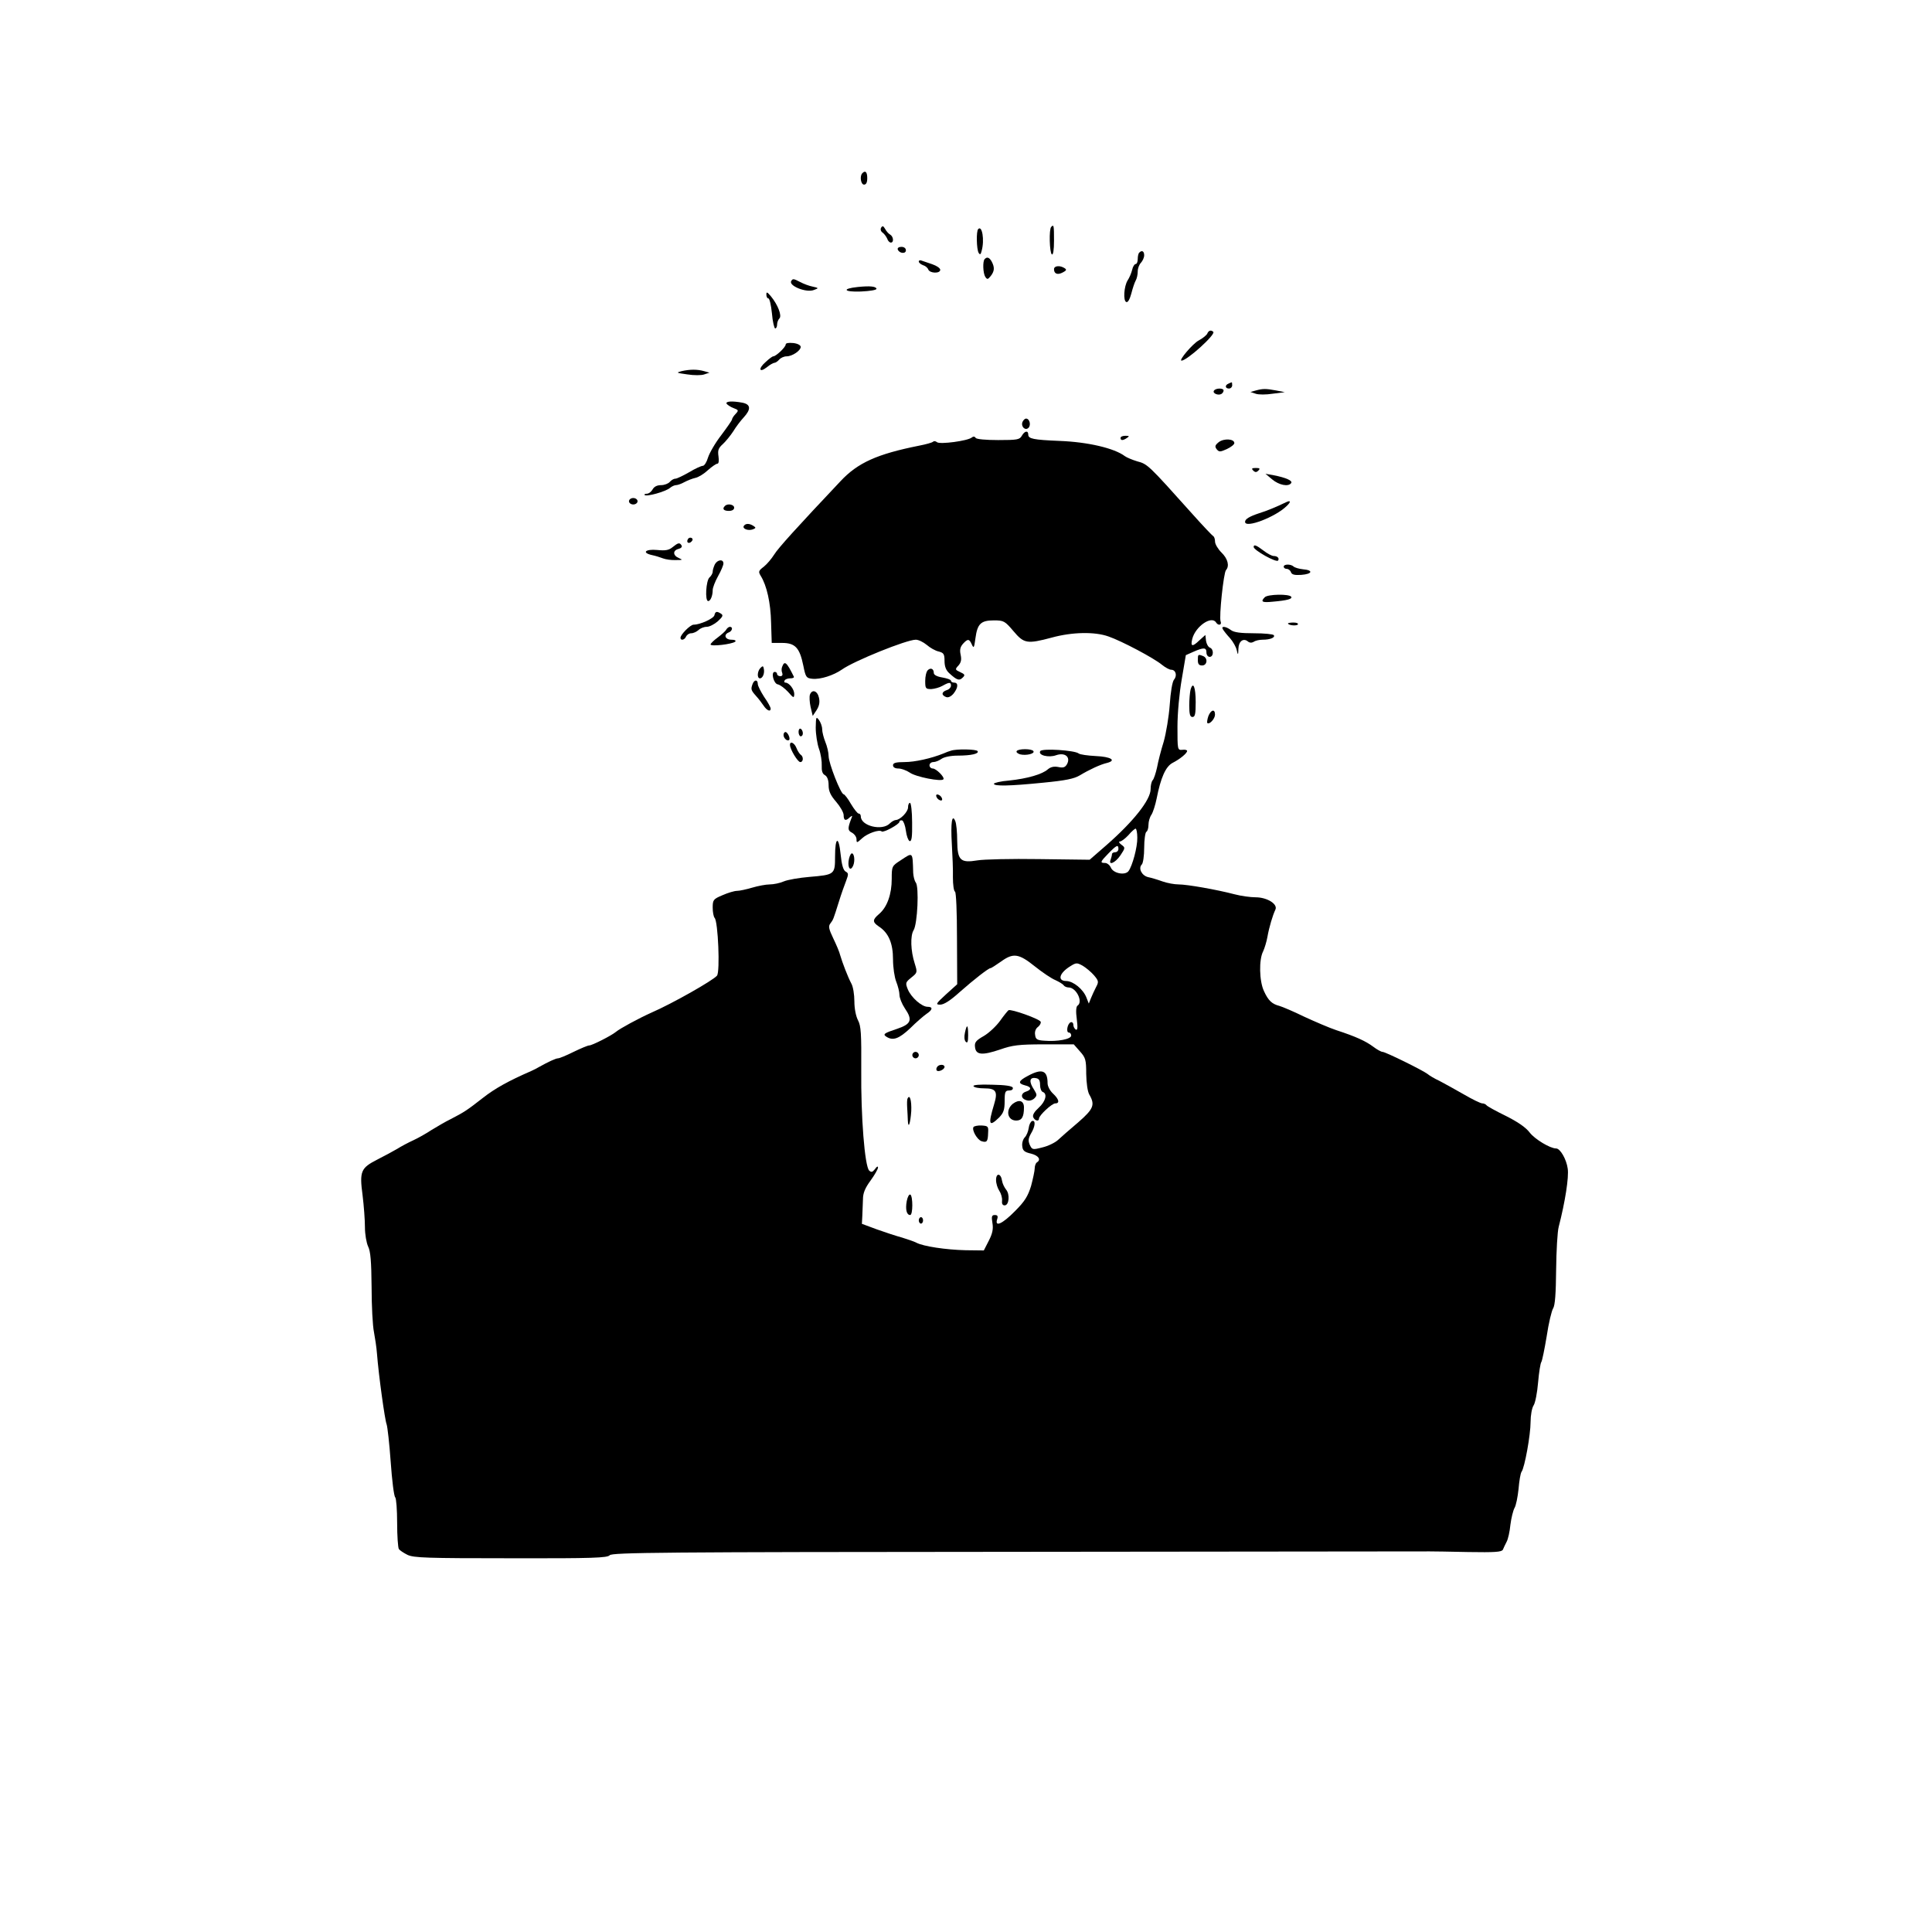 <?xml version="1.0" standalone="no"?>
<!DOCTYPE svg PUBLIC "-//W3C//DTD SVG 20010904//EN"
 "http://www.w3.org/TR/2001/REC-SVG-20010904/DTD/svg10.dtd">
<svg version="1.0" xmlns="http://www.w3.org/2000/svg"
 width="900pt" height="900pt" viewBox="0 0 900 900"
 preserveAspectRatio="xMidYMid meet">
<g transform="translate(0,900) scale(0.1,-0.1)"
fill="#000000" stroke="none">
<path d="M4017 8193 c-13 -13 -7 -53 8 -53 10 0 15 10 15 30 0 29 -9 38 -23
23z"/>
<path d="M4105 7940 c-5 -8 -2 -18 7 -24 8 -6 17 -19 21 -28 3 -10 11 -18 17
-18 15 0 12 28 -3 37 -8 4 -18 16 -24 27 -8 14 -12 15 -18 6z"/>
<path d="M4897 7943 c-11 -10 -8 -121 3 -128 6 -4 10 20 10 64 0 71 -1 77 -13
64z"/>
<path d="M4557 7933 c-10 -9 -8 -95 2 -111 6 -10 10 -8 14 10 14 50 2 120 -16
101z"/>
<path d="M4182 7838 c7 -19 38 -22 38 -4 0 10 -9 16 -21 16 -12 0 -19 -5 -17
-12z"/>
<path d="M5307 7823 c-4 -3 -7 -17 -7 -30 0 -12 -4 -23 -10 -23 -5 0 -13 -12
-16 -27 -4 -16 -13 -37 -21 -49 -17 -27 -22 -96 -6 -101 7 -3 16 13 23 39 6
24 15 51 20 60 6 10 10 29 10 44 0 14 7 32 15 40 8 9 15 24 15 35 0 19 -11 25
-23 12z"/>
<path d="M4587 7793 c-10 -10 -8 -66 3 -83 9 -13 12 -12 25 4 18 23 19 40 5
67 -11 20 -22 24 -33 12z"/>
<path d="M4280 7782 c0 -6 9 -13 19 -17 11 -3 22 -12 25 -20 7 -19 56 -20 56
-2 0 8 -17 19 -37 26 -21 7 -44 15 -50 17 -7 3 -13 1 -13 -4z"/>
<path d="M4910 7746 c0 -22 17 -28 41 -15 17 9 19 13 8 20 -22 14 -49 11 -49
-5z"/>
<path d="M3686 7691 c-14 -22 70 -56 105 -42 24 9 24 9 -6 16 -16 3 -42 13
-57 21 -31 16 -35 17 -42 5z"/>
<path d="M3995 7663 c-76 -8 -64 -24 15 -21 43 2 74 7 73 13 -3 11 -30 14 -88
8z"/>
<path d="M3570 7628 c0 -10 4 -18 9 -18 6 0 13 -31 17 -70 3 -38 11 -70 15
-70 5 0 9 8 9 18 0 10 5 23 11 29 12 12 -7 63 -40 103 -17 20 -21 22 -21 8z"/>
<path d="M5624 7446 c-3 -7 -21 -22 -40 -32 -28 -15 -95 -94 -80 -94 25 0 160
122 148 134 -10 10 -22 7 -28 -8z"/>
<path d="M3660 7395 c0 -12 -45 -55 -58 -55 -4 0 -20 -12 -35 -26 -36 -31 -31
-53 5 -25 14 12 31 21 36 21 5 0 15 7 22 15 7 8 22 15 34 15 27 0 66 27 66 44
0 8 -15 16 -35 18 -22 2 -35 0 -35 -7z"/>
<path d="M3175 7271 c-27 -7 -24 -8 26 -15 31 -5 67 -5 80 0 l24 8 -25 7 c-31
9 -66 9 -105 0z"/>
<path d="M5723 7213 c-18 -7 -16 -23 2 -23 8 0 15 7 15 15 0 8 -1 15 -2 14 -2
0 -9 -3 -15 -6z"/>
<path d="M5655 7180 c-8 -12 20 -24 35 -15 5 3 10 10 10 16 0 12 -37 12 -45
-1z"/>
<path d="M5850 7181 l-25 -7 24 -8 c13 -5 49 -5 80 0 l56 7 -40 8 c-48 9 -62
9 -95 0z"/>
<path d="M3385 7119 c4 -5 18 -15 32 -20 24 -9 25 -11 9 -28 -9 -9 -16 -21
-16 -25 0 -4 -23 -37 -50 -73 -28 -36 -55 -83 -62 -105 -6 -21 -17 -38 -24
-38 -7 0 -36 -13 -64 -30 -28 -16 -57 -30 -64 -30 -8 0 -19 -7 -26 -15 -7 -8
-25 -15 -41 -15 -18 0 -32 -7 -39 -20 -6 -11 -18 -20 -27 -20 -9 0 -13 -3 -10
-6 9 -9 98 16 118 33 8 7 21 13 28 13 7 0 25 6 39 14 15 8 38 17 52 20 14 3
40 19 58 36 18 16 38 30 44 30 6 0 8 13 5 34 -4 28 -1 38 20 57 14 13 36 40
49 60 12 20 34 49 48 64 35 38 34 61 -5 69 -48 9 -81 7 -74 -5z"/>
<path d="M4763 7034 c-8 -21 13 -42 28 -27 13 13 5 43 -11 43 -6 0 -13 -7 -17
-16z"/>
<path d="M4760 6970 c-10 -18 -21 -20 -110 -20 -58 0 -101 4 -105 10 -4 7 -11
8 -18 2 -19 -16 -149 -33 -162 -22 -7 6 -15 6 -19 2 -4 -4 -33 -12 -64 -18
-195 -39 -286 -79 -367 -166 -201 -213 -291 -312 -309 -342 -12 -19 -33 -44
-48 -56 -25 -19 -26 -23 -14 -43 28 -45 46 -125 48 -217 l3 -95 48 0 c61 0 82
-22 99 -105 11 -55 14 -59 42 -62 38 -4 99 16 138 43 56 40 301 139 344 139
13 0 35 -11 51 -24 16 -14 41 -28 56 -31 23 -6 27 -12 27 -44 0 -26 7 -44 23
-58 35 -32 46 -35 61 -20 13 12 11 16 -11 26 -24 11 -25 13 -8 31 12 14 15 27
10 50 -5 23 -2 36 11 51 22 24 29 24 41 -3 9 -20 11 -16 17 29 9 67 25 83 86
83 46 0 51 -3 91 -50 49 -58 63 -61 179 -30 95 26 200 28 264 5 61 -21 212
-101 249 -132 16 -13 35 -23 43 -23 21 0 29 -27 13 -46 -8 -10 -16 -58 -20
-118 -4 -55 -17 -132 -28 -171 -12 -38 -26 -92 -31 -120 -6 -27 -15 -54 -20
-59 -6 -6 -10 -25 -10 -42 0 -50 -80 -151 -207 -262 l-77 -67 -236 3 c-129 2
-259 -1 -287 -6 -79 -13 -93 0 -94 91 0 40 -4 81 -9 92 -15 37 -22 -8 -16
-107 3 -51 6 -121 5 -155 0 -34 4 -64 10 -67 5 -4 9 -93 9 -219 l1 -212 -52
-47 c-48 -44 -50 -48 -27 -48 17 0 47 19 90 58 68 60 135 112 144 112 4 0 25
14 48 30 58 42 83 39 159 -22 35 -28 78 -57 96 -64 17 -8 34 -18 38 -24 3 -5
14 -10 23 -10 36 0 69 -68 41 -85 -6 -5 -8 -27 -3 -62 5 -41 4 -54 -5 -49 -6
4 -11 14 -11 22 0 9 -6 14 -12 12 -16 -6 -23 -48 -9 -48 6 0 11 -6 11 -14 0
-17 -64 -29 -125 -24 -34 2 -41 7 -43 27 -3 15 3 30 13 37 9 7 15 18 13 24 -4
13 -139 61 -150 54 -4 -3 -22 -25 -39 -49 -18 -25 -52 -57 -76 -71 -37 -21
-44 -30 -41 -52 4 -37 34 -39 117 -11 57 20 86 24 204 24 l139 0 29 -33 c26
-29 29 -39 29 -105 1 -43 6 -82 15 -97 27 -47 19 -66 -52 -128 -38 -32 -80
-69 -94 -82 -14 -13 -47 -29 -73 -35 -46 -12 -48 -11 -59 12 -8 19 -7 30 6 53
20 33 22 63 5 58 -7 -3 -14 -17 -16 -33 -2 -15 -10 -35 -18 -43 -8 -8 -14 -26
-12 -41 2 -21 10 -28 41 -35 35 -9 48 -28 27 -41 -5 -3 -10 -16 -10 -28 0 -11
-8 -48 -17 -82 -15 -48 -29 -71 -75 -117 -58 -59 -95 -76 -83 -38 5 15 2 20
-11 20 -14 0 -16 -7 -11 -37 5 -28 0 -50 -17 -83 l-23 -45 -84 1 c-92 2 -198
18 -230 35 -11 6 -42 16 -67 24 -26 7 -78 24 -117 38 l-70 26 2 38 c1 21 2 55
3 77 0 28 10 52 35 86 19 26 35 54 35 61 0 8 -6 5 -14 -7 -12 -15 -17 -16 -27
-7 -21 21 -39 253 -37 468 1 171 -1 205 -15 232 -10 19 -17 55 -17 88 0 32 -6
69 -14 83 -17 32 -42 98 -52 132 -3 14 -18 49 -32 78 -21 44 -24 57 -14 70 14
19 13 16 40 102 11 36 27 80 34 98 11 29 11 35 -3 42 -11 7 -18 31 -23 80 -9
89 -26 82 -26 -10 0 -84 -2 -85 -120 -95 -47 -4 -100 -13 -119 -21 -18 -8 -48
-14 -66 -14 -17 0 -54 -7 -81 -15 -27 -8 -59 -15 -71 -15 -12 0 -42 -9 -67
-20 -43 -18 -46 -22 -46 -58 0 -21 4 -42 9 -48 16 -16 26 -251 11 -269 -18
-22 -208 -130 -305 -172 -60 -27 -147 -74 -166 -90 -22 -18 -111 -63 -124 -63
-7 0 -40 -14 -73 -30 -34 -17 -66 -30 -72 -30 -11 0 -47 -17 -90 -41 -8 -5
-24 -13 -35 -18 -108 -47 -170 -82 -225 -125 -73 -57 -86 -66 -150 -99 -25
-12 -65 -36 -90 -51 -24 -16 -63 -38 -85 -48 -22 -10 -56 -28 -75 -40 -19 -11
-61 -34 -93 -50 -76 -39 -83 -54 -68 -166 6 -48 11 -115 11 -149 0 -33 7 -73
15 -90 11 -22 15 -69 16 -189 0 -87 5 -181 11 -209 5 -27 12 -72 14 -100 8
-103 37 -311 45 -330 4 -11 13 -90 19 -175 6 -85 15 -159 21 -165 5 -5 9 -59
9 -120 0 -60 4 -115 8 -121 4 -6 22 -18 40 -27 29 -14 88 -16 482 -16 384 -1
450 2 460 14 11 13 245 15 1904 16 1040 1 1902 2 1916 2 14 0 95 -1 180 -3
124 -2 155 0 161 11 3 8 11 24 17 36 7 12 15 48 18 80 4 32 13 67 19 78 7 11
15 51 19 89 3 37 9 73 14 80 14 18 42 171 42 232 0 30 6 65 14 77 8 12 17 60
21 107 4 47 11 90 15 95 4 6 15 60 25 120 9 61 23 119 30 130 9 14 13 70 14
180 1 88 6 178 12 200 30 116 48 231 42 271 -6 44 -35 94 -54 94 -28 0 -99 43
-123 74 -18 24 -56 50 -112 78 -47 23 -87 45 -90 50 -3 4 -12 8 -19 8 -8 0
-47 19 -88 43 -40 23 -91 51 -112 62 -22 10 -47 25 -55 32 -22 17 -196 103
-210 103 -6 0 -26 11 -43 24 -35 26 -80 47 -172 77 -33 11 -100 40 -150 63
-49 24 -101 46 -115 50 -35 9 -52 25 -72 69 -22 46 -24 147 -4 185 7 15 16 45
20 67 8 46 25 102 37 127 13 26 -38 58 -92 58 -23 0 -68 6 -98 14 -84 22 -221
46 -261 46 -19 0 -52 6 -75 14 -22 8 -52 17 -67 20 -29 7 -47 41 -29 59 6 6
11 41 11 78 0 37 5 71 10 74 6 3 10 18 10 33 0 15 6 36 14 47 7 11 18 45 24
75 19 97 42 149 74 166 35 18 68 45 68 56 0 4 -10 7 -22 5 -23 -2 -23 0 -23
108 0 63 9 158 20 221 l19 112 36 16 c48 21 60 20 60 -4 0 -11 7 -20 15 -20
19 0 20 36 1 43 -8 3 -16 18 -18 32 l-3 27 -29 -26 c-32 -31 -41 -28 -32 8 15
58 90 110 111 76 10 -16 28 -12 21 5 -8 21 14 227 25 239 17 19 9 53 -21 82
-16 16 -30 39 -30 51 0 12 -4 23 -8 25 -4 2 -48 48 -97 103 -207 231 -209 233
-258 246 -23 7 -49 18 -57 24 -49 37 -172 66 -305 71 -121 5 -145 10 -145 29
0 21 -17 18 -30 -5z m538 -1872 c1 -44 -23 -132 -41 -156 -16 -21 -70 -11 -82
16 -5 12 -18 22 -27 22 -25 0 -23 5 16 45 38 39 46 42 46 20 0 -8 -7 -15 -15
-15 -8 0 -15 -4 -15 -9 0 -5 -3 -16 -6 -25 -12 -30 21 -16 45 19 23 35 24 36
5 50 -11 8 -14 15 -7 15 7 0 25 14 40 30 14 17 30 30 33 30 4 0 8 -19 8 -42z
m-202 -641 c22 -26 23 -31 10 -55 -8 -15 -18 -38 -24 -52 l-10 -25 -11 28
c-15 39 -61 76 -93 77 -44 0 -34 37 18 69 27 17 31 17 58 2 15 -9 39 -29 52
-44z"/>
<path d="M5220 6960 c0 -13 11 -13 30 0 12 8 11 10 -7 10 -13 0 -23 -4 -23
-10z"/>
<path d="M5677 6940 c-17 -14 -19 -20 -9 -33 11 -13 16 -13 47 1 19 9 35 21
35 28 0 20 -49 23 -73 4z"/>
<path d="M5838 6808 c9 -9 15 -9 24 0 9 9 7 12 -12 12 -19 0 -21 -3 -12 -12z"/>
<path d="M5926 6767 c32 -27 77 -36 89 -17 7 11 -25 25 -81 36 l-39 7 31 -26z"/>
<path d="M2930 6665 c0 -8 9 -15 20 -15 11 0 20 7 20 15 0 8 -9 15 -20 15 -11
0 -20 -7 -20 -15z"/>
<path d="M5990 6660 c-43 -21 -89 -40 -125 -51 -45 -15 -65 -27 -65 -40 0 -32
143 23 194 74 21 20 19 28 -4 17z"/>
<path d="M3377 6643 c-14 -13 -6 -23 18 -23 16 0 25 6 25 15 0 15 -31 21 -43
8z"/>
<path d="M3465 6550 c-8 -13 20 -24 42 -16 15 6 15 8 3 16 -20 13 -37 12 -45
0z"/>
<path d="M3205 6489 c-10 -15 3 -25 16 -12 7 7 7 13 1 17 -6 3 -14 1 -17 -5z"/>
<path d="M3133 6451 c-17 -14 -33 -17 -72 -13 -55 5 -73 -13 -23 -24 15 -3 37
-10 50 -15 13 -5 40 -9 60 -8 32 0 34 1 15 9 -29 12 -30 36 -2 43 12 3 18 10
14 16 -9 15 -16 13 -42 -8z"/>
<path d="M5840 6452 c0 -15 107 -75 114 -63 7 11 -4 21 -21 21 -8 0 -29 11
-47 25 -34 26 -46 30 -46 17z"/>
<path d="M3330 6371 c-5 -11 -10 -26 -10 -34 0 -8 -7 -20 -15 -27 -16 -14 -22
-110 -6 -110 11 0 21 25 21 51 0 11 11 40 25 65 14 25 25 51 25 59 0 22 -28
18 -40 -4z"/>
<path d="M5980 6360 c0 -5 6 -10 14 -10 8 0 17 -7 20 -16 4 -11 17 -14 48 -12
52 4 57 22 8 26 -19 2 -39 8 -44 13 -13 12 -46 12 -46 -1z"/>
<path d="M5892 6218 c-21 -21 -13 -26 36 -21 70 6 93 13 87 23 -9 14 -109 12
-123 -2z"/>
<path d="M3328 6134 c-3 -15 -66 -44 -97 -44 -15 0 -61 -46 -61 -61 0 -15 20
-10 26 6 4 8 14 15 24 15 10 0 25 7 34 15 8 8 25 15 38 15 13 0 36 12 52 26
23 21 26 28 15 35 -20 13 -27 11 -31 -7z"/>
<path d="M6000 6096 c0 -9 40 -13 46 -5 3 5 -6 9 -20 9 -14 0 -26 -2 -26 -4z"/>
<path d="M3383 6067 c-4 -8 -23 -24 -40 -37 -18 -13 -33 -28 -33 -32 0 -11
101 1 115 13 5 5 -2 9 -18 9 -29 0 -38 24 -12 34 16 6 21 26 5 26 -5 0 -13 -6
-17 -13z"/>
<path d="M5697 6068 c4 -7 19 -26 33 -41 14 -16 28 -41 31 -55 6 -26 7 -25 8
6 1 35 23 51 44 34 8 -7 18 -7 27 -2 8 6 27 10 42 10 35 0 59 10 52 21 -3 5
-45 9 -93 9 -61 0 -93 4 -107 15 -24 18 -48 20 -37 3z"/>
<path d="M5580 5925 c0 -18 5 -25 20 -25 24 0 28 35 4 44 -23 9 -24 8 -24 -19z"/>
<path d="M3644 5895 c-4 -8 -4 -22 0 -30 3 -9 0 -15 -9 -15 -8 0 -15 5 -15 10
0 6 -5 10 -11 10 -19 0 -5 -55 14 -58 11 -2 32 -18 48 -35 26 -30 28 -30 29
-10 0 22 -24 53 -41 53 -6 0 -7 5 -4 10 3 6 15 10 26 10 12 0 19 3 17 8 -33
67 -43 76 -54 47z"/>
<path d="M3543 5889 c-16 -16 -17 -49 -3 -49 13 0 23 24 18 45 -2 13 -5 14
-15 4z"/>
<path d="M4322 5878 c-7 -7 -12 -29 -12 -50 0 -35 2 -38 28 -38 15 1 38 7 52
15 32 18 40 18 40 1 0 -8 -9 -18 -20 -21 -24 -8 -26 -23 -3 -32 10 -4 23 2 35
16 22 28 23 51 3 51 -8 0 -15 4 -15 9 0 5 -18 11 -40 15 -25 4 -40 12 -40 21
0 20 -15 26 -28 13z"/>
<path d="M3506 5814 c-9 -24 -8 -29 15 -55 12 -13 28 -34 36 -46 16 -24 33
-30 33 -14 0 6 -13 30 -30 54 -16 25 -30 52 -30 61 0 21 -16 21 -24 0z"/>
<path d="M5546 5787 c-3 -12 -6 -46 -6 -74 0 -41 4 -53 15 -53 12 0 15 14 15
69 0 70 -12 100 -24 58z"/>
<path d="M3773 5764 c-3 -8 -2 -34 3 -57 l10 -42 18 27 c12 19 16 36 11 58 -7
32 -32 41 -42 14z"/>
<path d="M5629 5664 c-5 -15 -7 -29 -5 -32 10 -9 36 20 36 39 0 28 -19 23 -31
-7z"/>
<path d="M3800 5610 c0 -30 7 -75 15 -98 9 -24 14 -60 13 -79 -1 -24 3 -38 15
-44 11 -7 17 -23 17 -47 0 -28 9 -47 35 -77 19 -22 35 -50 35 -62 0 -26 10
-29 29 -10 12 10 13 8 6 -8 -17 -45 -16 -54 4 -64 12 -7 21 -20 21 -31 0 -18
2 -17 26 5 25 23 80 42 91 32 7 -8 83 33 83 45 0 5 6 8 13 6 6 -3 14 -24 17
-48 3 -24 11 -45 17 -48 10 -3 13 19 12 87 0 50 -5 91 -10 91 -5 0 -9 -9 -9
-21 0 -21 -36 -58 -57 -59 -6 0 -19 -7 -28 -16 -35 -36 -135 -12 -135 33 0 7
-4 13 -10 13 -5 0 -21 20 -36 45 -14 25 -30 45 -34 45 -13 0 -70 145 -70 178
0 16 -7 46 -15 65 -8 20 -15 47 -15 60 0 13 -7 32 -15 43 -13 17 -14 15 -15
-36z"/>
<path d="M3720 5591 c0 -12 5 -21 10 -21 6 0 10 6 10 14 0 8 -4 18 -10 21 -5
3 -10 -3 -10 -14z"/>
<path d="M3650 5576 c0 -15 18 -31 26 -23 7 7 -7 37 -17 37 -5 0 -9 -6 -9 -14z"/>
<path d="M3680 5530 c0 -20 36 -80 48 -80 15 0 16 26 1 35 -5 4 -14 18 -19 31
-9 23 -30 34 -30 14z"/>
<path d="M4430 5503 c-8 -2 -24 -8 -35 -13 -57 -23 -133 -40 -181 -40 -41 0
-54 -4 -54 -15 0 -9 9 -15 25 -15 14 0 38 -9 53 -19 27 -20 149 -44 157 -31 6
10 -34 50 -50 50 -8 0 -15 7 -15 15 0 8 8 15 18 15 10 0 27 7 38 15 11 8 42
15 74 15 65 0 102 9 94 21 -5 9 -98 11 -124 2z"/>
<path d="M4736 5501 c-3 -5 4 -11 16 -15 28 -7 70 3 62 15 -7 12 -71 12 -78 0z"/>
<path d="M4846 5501 c-12 -19 39 -32 74 -19 41 14 68 -8 51 -41 -9 -16 -18
-19 -41 -14 -21 4 -36 0 -49 -11 -26 -23 -95 -43 -180 -52 -39 -3 -71 -11 -71
-15 0 -12 71 -11 230 5 103 10 143 18 170 34 43 26 96 51 127 58 46 12 17 29
-52 32 -38 2 -74 7 -80 12 -18 15 -171 25 -179 11z"/>
<path d="M4362 5289 c2 -7 10 -15 17 -17 8 -3 12 1 9 9 -2 7 -10 15 -17 17 -8
3 -12 -1 -9 -9z"/>
<path d="M3955 5000 c-8 -35 3 -60 16 -39 12 18 11 56 0 63 -5 4 -12 -7 -16
-24z"/>
<path d="M4195 4992 c-40 -26 -41 -27 -41 -87 0 -70 -21 -130 -58 -162 -32
-27 -33 -38 -2 -59 45 -29 66 -78 66 -153 0 -38 7 -84 15 -104 8 -20 15 -48
15 -61 0 -14 11 -42 25 -63 37 -54 30 -73 -34 -95 -64 -21 -70 -26 -51 -38 30
-19 58 -9 110 40 28 28 63 58 76 67 29 19 31 33 5 33 -27 0 -76 43 -92 81 -12
30 -11 33 16 55 29 23 29 24 16 66 -19 59 -21 129 -5 155 18 29 26 203 10 222
-6 8 -11 28 -12 45 -3 100 0 97 -59 58z"/>
<path d="M4495 4189 c-4 -18 -3 -35 4 -42 8 -8 11 0 11 31 0 50 -6 54 -15 11z"/>
<path d="M4250 4085 c0 -8 7 -15 15 -15 8 0 15 7 15 15 0 8 -7 15 -15 15 -8 0
-15 -7 -15 -15z"/>
<path d="M4365 4029 c-4 -6 -4 -13 -1 -16 8 -8 36 5 36 17 0 13 -27 13 -35 -1z"/>
<path d="M4788 3988 c-44 -23 -48 -35 -13 -44 30 -7 32 -20 5 -29 -26 -8 -26
-32 1 -40 13 -5 27 -1 37 8 14 14 13 18 -1 41 -24 36 -22 58 6 54 17 -2 22
-10 22 -32 0 -16 6 -31 13 -33 22 -8 13 -44 -19 -73 -20 -18 -30 -34 -26 -44
7 -17 27 -22 27 -7 0 15 60 71 76 71 22 0 17 20 -11 46 -14 13 -25 34 -25 48
0 60 -26 70 -92 34z"/>
<path d="M4535 3940 c3 -6 26 -10 51 -10 54 0 63 -15 45 -74 -29 -96 -24 -108
24 -61 20 21 25 36 25 75 0 44 3 50 21 50 12 0 19 5 17 13 -3 8 -34 13 -97 14
-58 2 -90 -1 -86 -7z"/>
<path d="M4228 3883 c-3 -5 -3 -24 -2 -43 1 -19 3 -46 3 -59 2 -44 12 -14 16
43 2 50 -7 80 -17 59z"/>
<path d="M4718 3858 c-35 -29 -25 -78 16 -78 26 0 36 17 36 61 0 32 -23 39
-52 17z"/>
<path d="M4535 3750 c-9 -14 17 -59 37 -66 25 -8 30 -2 31 38 2 31 0 33 -30
35 -18 1 -35 -3 -38 -7z"/>
<path d="M4640 3503 c0 -16 7 -38 15 -50 8 -12 14 -32 13 -45 -2 -15 2 -23 12
-23 21 0 25 52 7 73 -8 10 -17 28 -19 41 -5 36 -28 39 -28 4z"/>
<path d="M4224 3405 c-7 -38 -1 -65 16 -65 13 0 13 87 1 95 -6 3 -13 -10 -17
-30z"/>
<path d="M4280 3315 c0 -8 5 -15 10 -15 6 0 10 7 10 15 0 8 -4 15 -10 15 -5 0
-10 -7 -10 -15z"/>
</g>
</svg>
